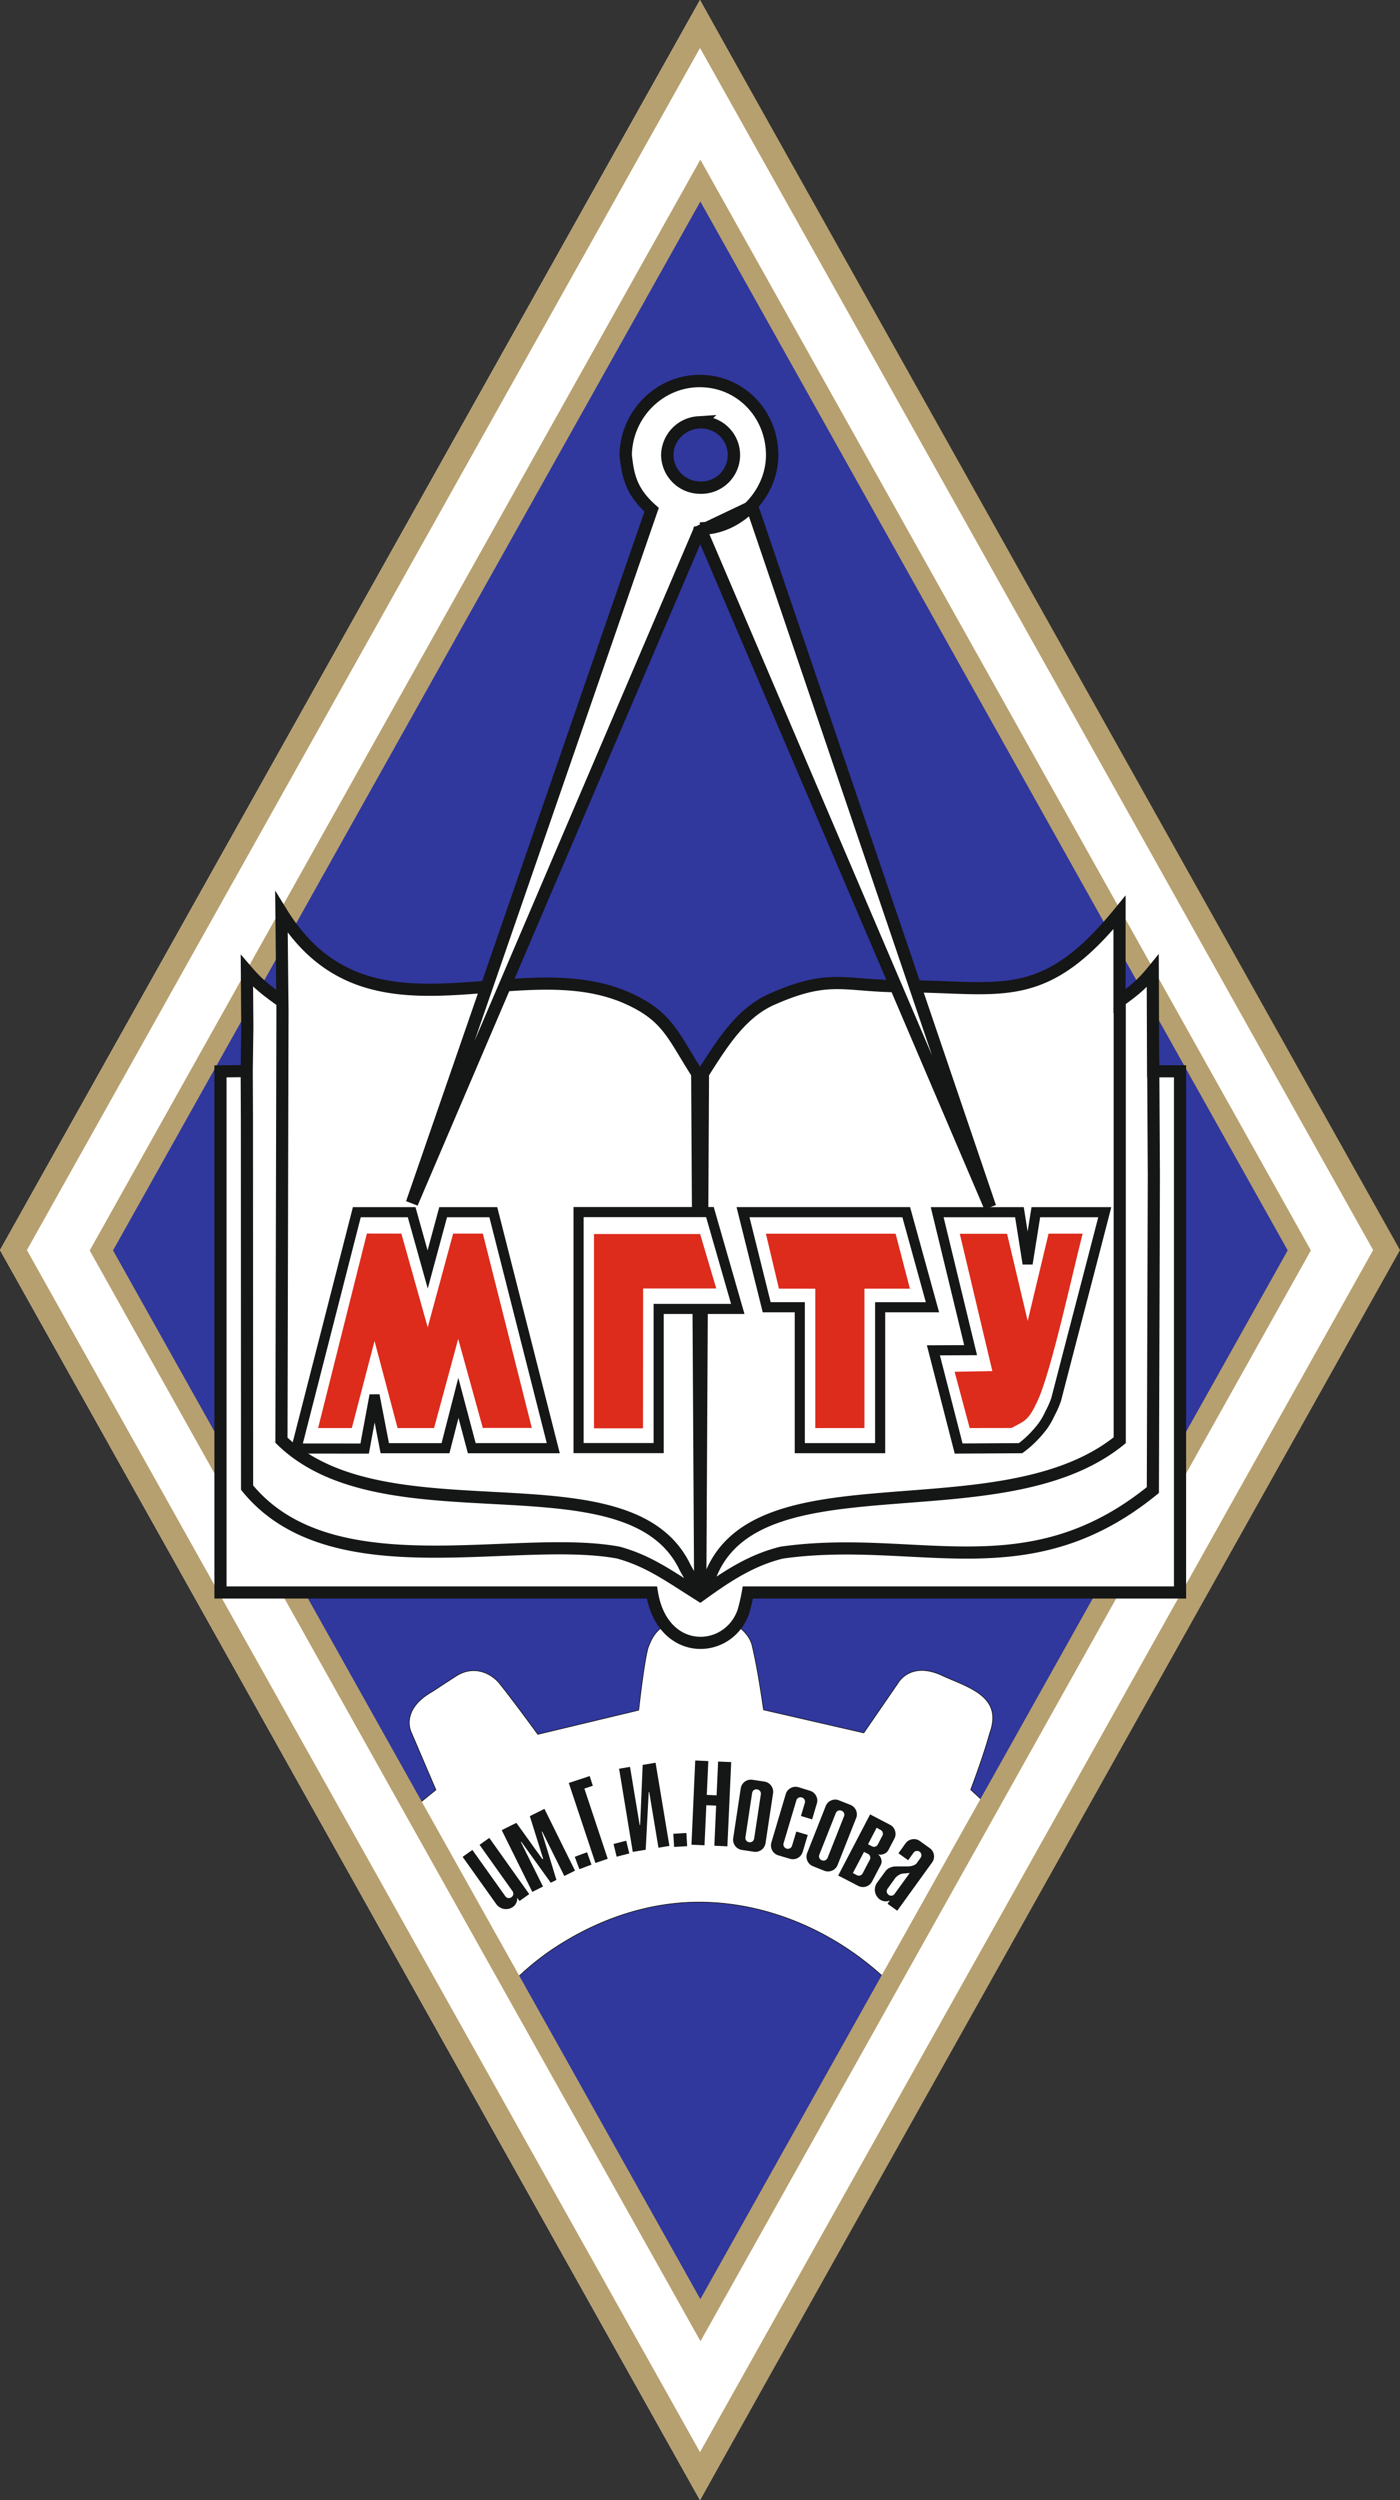 <svg id="Слой_1" data-name="Слой 1" xmlns="http://www.w3.org/2000/svg" viewBox="0 0 463.21 827.16">
  <rect x="0" y="0" width="463.21" height="827.16" fill="#333333" stroke="none"/>
  <defs>
    <style>
      .cls-1 {
        fill: #fff;
      }

      .cls-1, .cls-2, .cls-3, .cls-5, .cls-9 {
        fill-rule: evenodd;
      }

      .cls-2 {
        fill: #30379d;
      }

      .cls-3 {
        fill: #b7a06f;
      }

      .cls-10, .cls-11, .cls-4, .cls-6, .cls-7, .cls-8 {
        fill: none;
      }

      .cls-4, .cls-6, .cls-7, .cls-8 {
        stroke: #151616;
      }

      .cls-4 {
        stroke-width: 0.22px;
      }

      .cls-5 {
        fill: #151616;
      }

      .cls-6 {
        stroke-width: 4.02px;
      }

      .cls-7 {
        stroke-width: 4.09px;
      }

      .cls-8 {
        stroke-width: 3.35px;
      }

      .cls-9 {
        fill: #dd2b1c;
      }

      .cls-10, .cls-11 {
        stroke: #dd2b1c;
      }

      .cls-10 {
        stroke-width: 0.44px;
      }

      .cls-11 {
        stroke-width: 0.44px;
      }
    </style>
  </defs>
  <polygon class="cls-1" points="231.6 0 346.52 206.9 462.32 413.69 346.52 620.48 231.6 827.16 0 413.58 231.6 0"/>
  <polygon class="cls-2" points="230.72 62.43 329.07 238.06 427.42 413.69 329.07 589.32 230.72 764.95 34.01 413.69 230.72 62.43"/>
  <path class="cls-3" d="M599.61,25.72,711,224.57,822.32,423.42,711,622.27,599.61,821.12,488.25,622.27,376.9,423.42,488.25,224.57Zm0-15.88,115.8,206.79,115.8,206.79L715.41,630.21,599.61,837,483.8,630.21,368,423.42,483.8,216.63Z" transform="translate(-368 -9.84)"/>
  <path class="cls-1" d="M693.35,605.8l-4.18-3.86s4.11-10.68,6.32-18.79c2.58-7-.23-10.94-4.67-13.76-3.17-2-7.19-3.46-10.64-5-10.87-5.31-15,2.21-15,2.21l-11.38,16.55-33.18-7.63s-.45-3.27-1.14-7.55-1.63-9.55-2.6-13.55c-.79-4-5.57-8.25-9.72-8.24-.71,0-3.63.07-12.6,0-8.6-.07-10.84,5.57-11.93,8.27-1.16,2.87-2.83,16.92-3.31,21.19l-33.38,8s-7.92-10.93-12.9-17.11c-2.79-3.2-8.37-5.92-14.21-2.12s-.93.57-7.73,5.05c-11,6.17-6.95,13.69-6.95,13.69L512.22,602l-8.51,6.9,33.77,56.94a87.49,87.49,0,0,1,13-10.87c15.15-10.24,32.27-15.92,49.21-15.82,22.33.12,44.35,9.63,61.16,25.28Z" transform="translate(-368 -9.84)"/>
  <path class="cls-4" d="M693.35,605.8l-4.18-3.86s4.11-10.68,6.32-18.79c2.58-7-.23-10.94-4.67-13.76-3.17-2-7.19-3.46-10.64-5-10.87-5.31-15,2.21-15,2.21l-11.38,16.55-33.18-7.63s-.45-3.27-1.14-7.55-1.63-9.55-2.6-13.55c-.79-4-5.57-8.25-9.72-8.24-.71,0-3.63.07-12.6,0-8.6-.07-10.84,5.57-11.93,8.27-1.16,2.87-2.83,16.92-3.31,21.19l-33.38,8s-7.92-10.93-12.9-17.11c-2.79-3.2-8.37-5.92-14.21-2.12s-.93.57-7.73,5.05c-11,6.17-6.95,13.69-6.95,13.69L512.22,602l-8.51,6.9,33.77,56.94a87.49,87.49,0,0,1,13-10.87c15.15-10.24,32.27-15.92,49.21-15.82,22.33.12,44.35,9.63,61.16,25.28Z" transform="translate(-368 -9.84)"/>
  <path class="cls-3" d="M599.72,76.52l194.33,347L696.89,597l-97.17,173.5L502.56,597,405.4,423.53,502.56,250Zm0-13.86,101,180.44,101,180.43L700.77,604l-101,180.43L498.68,604l-101-180.44,101-180.43Z" transform="translate(-368 -9.84)"/>
  <path class="cls-5" d="M664,636.4l5-6.9-2.3.2a3,3,0,0,0-1.07.35,4.22,4.22,0,0,0-1.55,1.3l-2.4,3.36a1.43,1.43,0,0,0-.27,1.09,1.46,1.46,0,0,0,.61.94,1.4,1.4,0,0,0,1.09.26A1.37,1.37,0,0,0,664,636.4Zm.87,5.59-3.22-2.31.78-1.08a3.09,3.09,0,0,1-1.66.28,3.47,3.47,0,0,1-1.68-.62,4,4,0,0,1-.91-5.52L660.9,629a3.68,3.68,0,0,1,1.53-1.24,5,5,0,0,1,2.07-.43h4a5.65,5.65,0,0,0,1.65-.31,2.37,2.37,0,0,0,1.13-.72l1.31-1.83a1.42,1.42,0,0,0-.34-2,1.43,1.43,0,0,0-2,.34l-1.77,2.47-3.22-2.3,2.33-3.25a3.34,3.34,0,0,1,2.22-1.38,3.25,3.25,0,0,1,2.54.59l3.25,2.33a3.27,3.27,0,0,1,1.39,2.21,3.32,3.32,0,0,1-.6,2.55Zm-11-19.46-3.68,7,1.29.68a1.4,1.4,0,0,0,1.11.11,1.36,1.36,0,0,0,.85-.73l2.33-4.46a1.38,1.38,0,0,0,.12-1.12,1.4,1.4,0,0,0-.73-.84Zm4.18-8L655.2,620l1.29.67a1.36,1.36,0,0,0,1.11.11,1.39,1.39,0,0,0,.85-.73l1.48-2.84a1.37,1.37,0,0,0,.12-1.11,1.39,1.39,0,0,0-.73-.85Zm-12.72,15.81,10.56-20.22,6.57,3.43a3.25,3.25,0,0,1,1.68,2,3.35,3.35,0,0,1-.23,2.61l-1.95,3.72a2.9,2.9,0,0,1-1.49,1.32,3,3,0,0,1-2,.13,2.89,2.89,0,0,1,1.12,1.64,2.52,2.52,0,0,1-.19,1.89l-2.86,5.46a3.41,3.41,0,0,1-4.6,1.45Zm-3.51-5.84,5.42-13.71a1.41,1.41,0,0,0-.82-1.89,1.41,1.41,0,0,0-1.12,0,1.37,1.37,0,0,0-.77.81l-5.43,13.71a1.5,1.5,0,0,0,0,1.12,1.48,1.48,0,0,0,.82.77,1.43,1.43,0,0,0,1.89-.82Zm9.44-13.14-6.12,15.48a3.41,3.41,0,0,1-4.43,1.92L637,627.28a3.41,3.41,0,0,1-1.92-4.43l6.12-15.49a3.31,3.31,0,0,1,1.82-1.87,3.27,3.27,0,0,1,2.62,0l3.71,1.47a3.39,3.39,0,0,1,1.91,4.43Zm-19.79,4.44,3.79,1.12-1.67,5.59a3.4,3.4,0,0,1-4.24,2.3l-3.83-1.14a3.42,3.42,0,0,1-2.3-4.25l4.75-16a3.4,3.4,0,0,1,4.25-2.29L636,602.3a3.29,3.29,0,0,1,2,1.64,3.24,3.24,0,0,1,.26,2.6l-1.55,5.23L633,610.64l1.29-4.31a1.46,1.46,0,0,0-.11-1.11,1.51,1.51,0,0,0-2-.6,1.41,1.41,0,0,0-.7.88l-4.21,14.12a1.45,1.45,0,0,0,.11,1.12,1.42,1.42,0,0,0,.88.7,1.44,1.44,0,0,0,1.81-1Zm-13.94,2.28,2.2-14.57a1.45,1.45,0,0,0-.26-1.1,1.53,1.53,0,0,0-2.06-.31,1.49,1.49,0,0,0-.57,1l-2.2,14.57a1.47,1.47,0,0,0,.26,1.09,1.5,1.5,0,0,0,2.06.31A1.41,1.41,0,0,0,617.51,618.07Zm6.25-14.93-2.49,16.46a3.4,3.4,0,0,1-3.88,2.87l-3.95-.6a3.42,3.42,0,0,1-2.87-3.88l2.49-16.47a3.39,3.39,0,0,1,3.88-2.86l3.95.59a3.42,3.42,0,0,1,2.87,3.89Zm-27,17,1.25-27.87,4.33.2-.51,11.19,3.25.14.5-11.18,4.33.19-1.26,27.87-4.32-.2.59-13.27-3.24-.14-.6,13.26Zm-1.42.48-4.32.26-.27-4.36,4.33-.26Zm-18,1.9L572.84,595l3.61-.6,3.19,19.23.16,0,.84-19.89,4.27-.71,4.57,27.52-3.62.6-3.06-18.44-.16,0-1,19.11Zm-1.15.52-4.19,1.07L571,619.91l4.19-1.08Zm-12.06-22.4-2.8.93,7.73,23.23L565,626.2l-8.81-26.47,6.92-2.3Zm-.45,26.09-4,1.51-1.53-4.09,4.06-1.52Zm-5.45,2-3.54,1.76-7.32-14.72-.15.07,4.86,15.95-1.87.93L540.5,619.2l-.15.08L547.66,634l-3.54,1.76L534,615.33l4.85-2.41,8.61,12,.25-.12L543.3,610.7l4.84-2.41Zm-15.14,7.75-3.22,2.29-.77-1.09a3.11,3.11,0,0,1-.28,1.66,3.28,3.28,0,0,1-1.13,1.39,4,4,0,0,1-5.51-.93l-11.13-15.64,3.23-2.29,10.88,15.3a1.42,1.42,0,0,0,.94.61,1.44,1.44,0,0,0,1.09-.27,1.42,1.42,0,0,0,.61-.94,1.43,1.43,0,0,0-.27-1.09l-10.88-15.3,3.22-2.29Z" transform="translate(-368 -9.84)"/>
  <path class="cls-1" d="M599.68,364.36c4.39-5.38,6.3-10.87,10.2-14.94s7.35-7,11.72-9,8-4.33,14-5.21,9.1-1.27,13.78-.75,32.86,1.61,37.46,1.61,9.35.32,13.59-.11a49.45,49.45,0,0,0,11.72-2.49,32.76,32.76,0,0,0,10.05-5.33c3.32-2.62,6.6-6.37,9.9-9.56l5.66-6.95-.23,32.68.58-3.3,5.61-5,4.08-5,.51,33.29,9.16-.07v172.4H614.13c-1.17,5-3.69,13.72-8.32,15.45-11.06,4.13-20.07-2.87-22.89-15.37l-143.09-.08-.06-173,9.32-.23L448.91,331l4.08,5,5.62,5,1.76,2.08L460,311.62l5.66,6.95c3.3,3.19,6.58,6.75,9.9,9.37a34.08,34.08,0,0,0,9.9,5.9,50.06,50.06,0,0,0,11.87,2.29,134.89,134.89,0,0,0,13.59.69c4.6,0,15.62-.73,20.45-.87s23.8-.28,28.68.56,9.77,1.71,14.15,3.71a35.89,35.89,0,0,1,11.87,8.26A191.55,191.55,0,0,1,599.68,364.36Z" transform="translate(-368 -9.84)"/>
  <path class="cls-6" d="M738.48,341.73v144.6c-40,32.49-123,3.31-136.31,47.36L599.1,538M749.55,359.91l.22,38.86-.33,104.05c-41.6,33.85-78.11,14.37-122.78,20.69-10.28,2.52-18.44,8-27,14.2-10.37-6.52-17-11.43-27.05-14.2-34.34-6.35-95.09,12.62-122.86-21.5l-.05-121.82-.07-16m11.8-22.92c-5.68-4.08-8.08-5.94-11.74-10.21l.14,18.7-.2,14.43-8.68.11v172.4H583.69c3.47,21.43,25.23,20.68,30.26,6.37a61.09,61.09,0,0,0,1.48-6.37h143V364.27h-8.91l-.11-33.21c-3.9,4.79-6.32,6.55-11,10V311.7c-25.46,31.27-39.37,24.44-72,24.44-19.18,0-23.7-4.28-43.14,4.35C613.17,345,607,354.93,600.59,365l-.91,172.56-1-172.56c-8-12.43-9.67-18.78-22.64-24.71-36.8-16.83-86.19,18.09-114.92-28.6l.34,32.25q-.17,71.19-.34,142.38c34.76,33.91,115.23,3.4,133.58,42.18l5,8.89" transform="translate(-368 -9.84)"/>
  <path class="cls-1" d="M600,185.42l95.58,223.76L616.84,177.41Zm-.31-.73-95.4,223.22,79.31-229.42c-6.86-6.1-7.86-11.4-8.58-18.11.23-13.51,11.25-24.58,24.67-24.48s23.78,11,23.78,24.53S611.43,185,599.68,184.69Zm0-35.12a10.81,10.81,0,1,1,0,21.61,10.93,10.93,0,0,1-10.91-10.68A11,11,0,0,1,599.68,149.57Z" transform="translate(-368 -9.84)"/>
  <path class="cls-7" d="M600,185.42l95.58,223.76L616.84,177.41Zm-.31-.73-95.4,223.22,79.31-229.42c-6.86-6.1-7.86-11.4-8.58-18.11.23-13.51,11.25-24.58,24.67-24.48s23.78,11,23.78,24.53S611.43,185,599.68,184.69Zm0-35.12a10.81,10.81,0,1,1,0,21.61,10.93,10.93,0,0,1-10.91-10.68A11,11,0,0,1,599.68,149.57Z" transform="translate(-368 -9.84)"/>
  <polygon class="cls-1" points="264.62 479.11 264.62 432.49 253.67 432.49 245.84 401.04 299.84 401.04 308.52 432.5 291.21 432.5 291.21 479.11 264.62 479.11"/>
  <polygon class="cls-8" points="264.62 479.11 264.62 432.49 253.67 432.49 245.84 401.04 299.84 401.04 308.52 432.5 291.21 432.5 291.21 479.11 264.62 479.11"/>
  <polygon class="cls-9" points="269.97 472.25 269.97 426.13 257.89 426.11 253.69 408.38 296.15 408.38 300.77 426.12 285.79 426.12 285.79 472.24 269.97 472.25"/>
  <polygon class="cls-10" points="269.97 472.25 269.97 426.13 257.89 426.11 253.69 408.38 296.15 408.38 300.77 426.12 285.79 426.12 285.79 472.24 269.97 472.25"/>
  <polygon class="cls-1" points="191.43 479.09 191.43 401.01 234.89 401.01 244.1 433.05 217.93 433.05 217.93 479.09 191.43 479.09"/>
  <polygon class="cls-8" points="191.43 479.09 191.43 401.01 234.89 401.01 244.1 433.05 217.93 433.05 217.93 479.09 191.43 479.09"/>
  <polygon class="cls-9" points="196.75 472.33 196.75 408.49 231.49 408.49 236.69 426.06 212.57 426.06 212.53 472.33 196.75 472.33"/>
  <polygon class="cls-10" points="196.75 472.33 196.75 408.49 231.49 408.49 236.69 426.06 212.57 426.06 212.53 472.33 196.75 472.33"/>
  <polygon class="cls-1" points="98.05 479.23 118.06 401.05 136.2 401.05 141.5 420 146.62 401.05 163.22 401.05 183.06 479.12 156.09 479.12 151.67 462.48 147.4 479.12 127.31 479.13 123.92 461.6 120.65 479.25 98.05 479.23"/>
  <polygon class="cls-8" points="98.05 479.23 118.06 401.05 136.2 401.05 141.5 420 146.62 401.05 163.22 401.05 183.06 479.12 156.09 479.12 151.67 462.48 147.4 479.12 127.31 479.13 123.92 461.6 120.65 479.25 98.05 479.23"/>
  <polygon class="cls-9" points="105.53 472.24 121.56 408.33 132.63 408.35 141.52 439.97 150.09 408.35 159.59 408.35 175.68 472.21 159.91 472.21 151.6 442.15 143.45 472.24 131.71 472.24 123.92 442.79 116.24 472.24 105.53 472.24"/>
  <polygon class="cls-11" points="105.53 472.24 121.56 408.33 132.63 408.35 141.52 439.97 150.09 408.35 159.59 408.35 175.68 472.21 159.91 472.21 151.6 442.15 143.45 472.24 131.71 472.24 123.92 442.79 116.24 472.24 105.53 472.24"/>
  <path class="cls-1" d="M685.18,489.08l-8.35-32.49,12.31-.06-11.06-45.64H705.3L708,427.94l2.72-17.05h22.81c-5.35,20.76-10.7,41.06-16.05,61.83a28,28,0,0,1-2,4.59,25,25,0,0,1-2.45,4.31,37,37,0,0,1-3.21,3.73,32.43,32.43,0,0,1-4.16,3.61Z" transform="translate(-368 -9.84)"/>
  <path class="cls-8" d="M685.18,489.08l-8.35-32.49,12.31-.06-11.06-45.64H705.3L708,427.94l2.72-17.05h22.81c-5.35,20.76-10.7,41.06-16.05,61.83a28,28,0,0,1-2,4.59,25,25,0,0,1-2.45,4.31,37,37,0,0,1-3.21,3.73,32.43,32.43,0,0,1-4.16,3.61Z" transform="translate(-368 -9.84)"/>
  <path class="cls-9" d="M689,482.08l-4.87-18.19,12.48-.22-10.77-45.42h15.19l7,29.57,7.08-29.62h10.82c-3.33,12.94-10.25,44.89-14.67,54.65-3.13,6.9-4.16,6.77-8.65,9.21Z" transform="translate(-368 -9.84)"/>
  <path class="cls-10" d="M689,482.08l-4.87-18.19,12.48-.22-10.77-45.42h15.19l7,29.57,7.08-29.62h10.82c-3.33,12.94-10.25,44.89-14.67,54.65-3.13,6.9-4.16,6.77-8.65,9.21Z" transform="translate(-368 -9.84)"/>
</svg>
